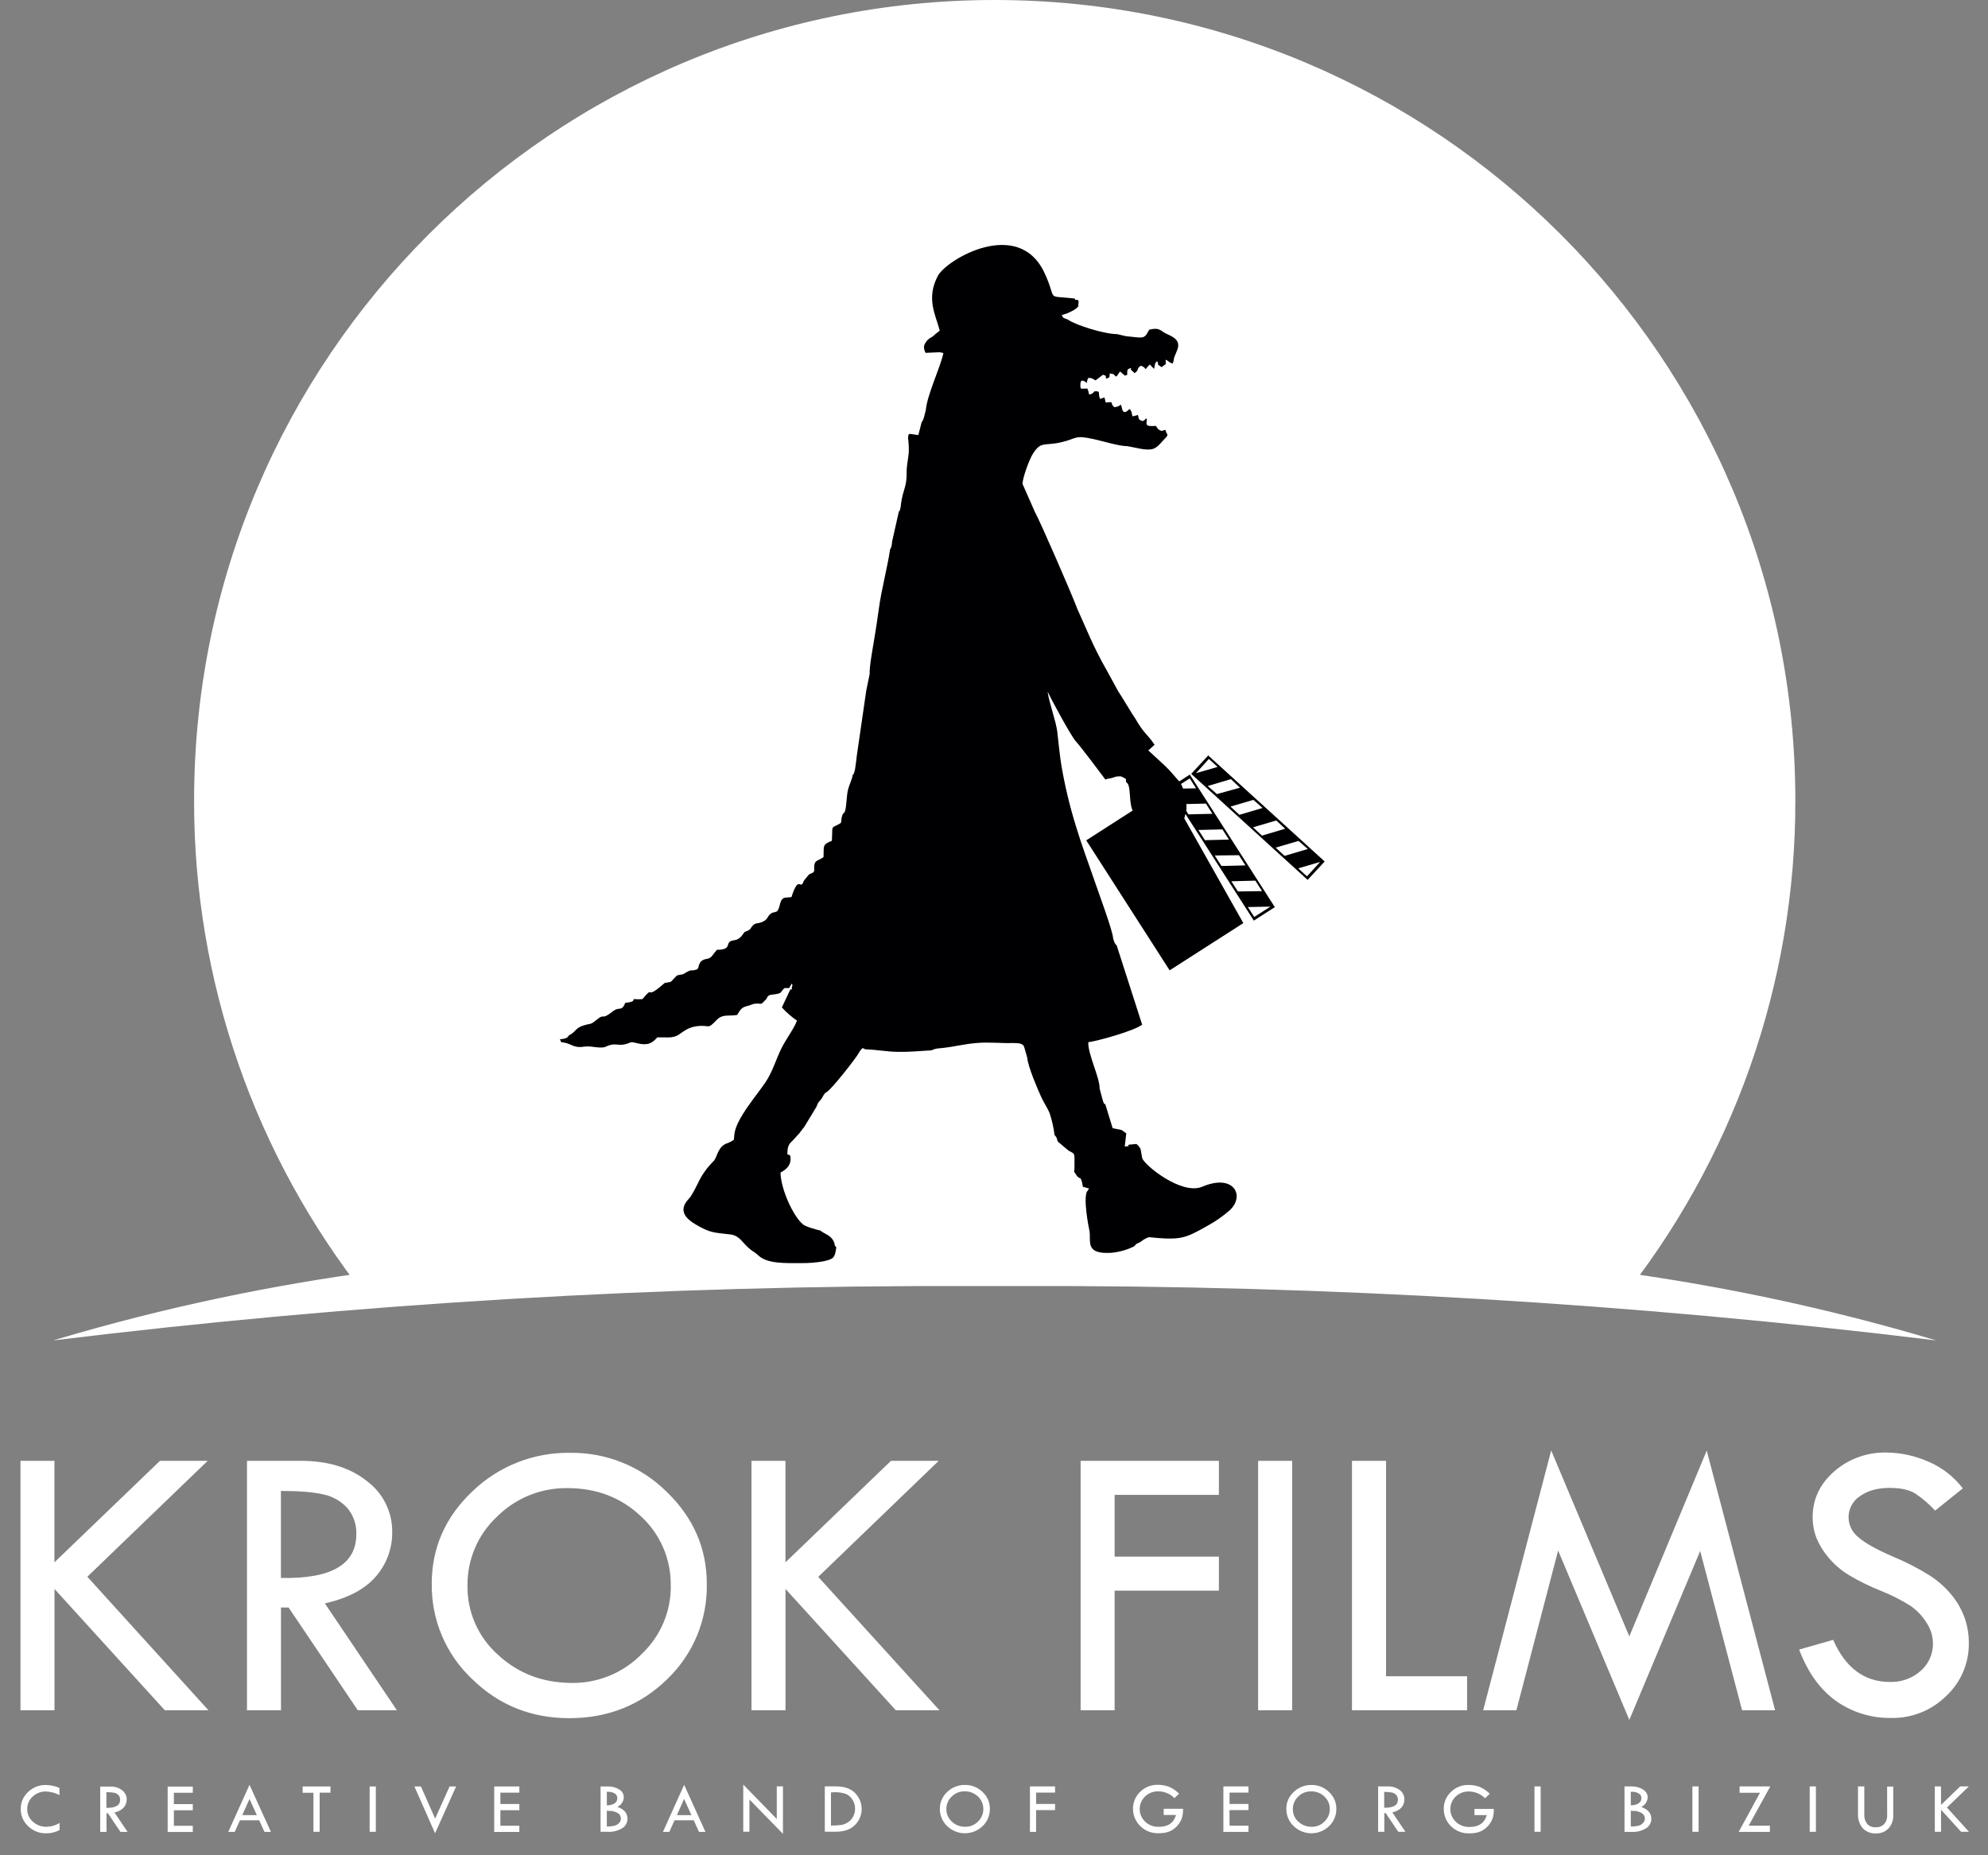 <svg width="90" height="84" viewBox="0 0 90 84" fill="none" xmlns="http://www.w3.org/2000/svg">
<rect x="0" y="0" width="90" height="84" fill="#808080" stroke="none"/>
<path fill-rule="evenodd" clip-rule="evenodd" d="M45.028 0C65.048 0 81.278 16.229 81.278 36.25C81.292 44.526 78.462 52.555 73.262 58.992C40.243 56.459 27.511 57.428 16.582 58.709C11.522 52.317 8.775 44.402 8.787 36.25C8.784 16.229 25.014 0 45.028 0Z" fill="white"/>
<path fill-rule="evenodd" clip-rule="evenodd" d="M0.924 66.142H2.464V70.737L7.242 66.142H9.402L3.954 71.39L9.439 77.436H7.463L2.467 71.942V77.436H0.927V66.142H0.924ZM11.178 66.142H13.627C14.846 66.142 15.837 66.445 16.601 67.051C16.964 67.318 17.259 67.668 17.46 68.073C17.661 68.477 17.762 68.923 17.756 69.374C17.763 70.109 17.501 70.821 17.018 71.375C16.525 71.952 15.755 72.359 14.708 72.597L17.969 77.436H16.199L13.066 72.783H12.721V77.436H11.181V66.142H11.178ZM12.718 67.504V71.444C14.994 71.493 16.132 70.833 16.131 69.465C16.149 69.037 16.006 68.617 15.732 68.288C15.452 67.976 15.08 67.759 14.67 67.668C14.226 67.56 13.575 67.505 12.718 67.504ZM19.545 71.71C19.545 70.08 20.159 68.684 21.388 67.522C22.576 66.377 24.17 65.75 25.82 65.779C26.627 65.769 27.427 65.919 28.174 66.221C28.922 66.522 29.602 66.97 30.175 67.537C31.39 68.71 31.998 70.1 31.998 71.71C32.014 72.515 31.863 73.315 31.554 74.059C31.244 74.803 30.784 75.474 30.202 76.031C28.996 77.206 27.52 77.793 25.771 77.793C24.043 77.793 22.575 77.2 21.366 76.014C20.78 75.461 20.316 74.793 20.003 74.051C19.69 73.309 19.535 72.51 19.547 71.704L19.545 71.71ZM30.365 71.798C30.376 71.209 30.261 70.624 30.029 70.082C29.797 69.54 29.453 69.053 29.018 68.654C28.12 67.804 27.014 67.379 25.7 67.377C25.105 67.367 24.514 67.477 23.963 67.701C23.411 67.924 22.911 68.257 22.491 68.678C22.066 69.076 21.729 69.559 21.501 70.094C21.272 70.63 21.158 71.207 21.164 71.789C21.155 72.378 21.273 72.962 21.51 73.501C21.746 74.04 22.096 74.522 22.535 74.914C23.449 75.766 24.567 76.193 25.891 76.198C26.477 76.204 27.059 76.092 27.601 75.868C28.143 75.644 28.634 75.313 29.044 74.894C29.468 74.496 29.804 74.015 30.032 73.48C30.26 72.946 30.374 72.37 30.369 71.789L30.365 71.798ZM34.018 66.142H35.559V70.737L40.336 66.142H42.496L37.043 71.395L42.532 77.436H40.557L35.561 71.942V77.436H34.021V66.142H34.018ZM48.917 66.142H55.181V67.683H50.461V70.478H55.181V72.018H50.461V77.436H48.921V66.142H48.917ZM56.957 66.142H58.497V77.436H56.957V66.142ZM61.209 66.142H62.749V75.896H66.417V77.436H61.206V66.142H61.209ZM77.264 65.67L80.362 77.436H78.867L76.97 70.222L73.762 77.872L70.539 70.202L68.649 77.436H67.145L70.225 65.671L73.762 74.09L77.269 65.671L77.264 65.67ZM88.855 67.392L87.607 68.394C87.338 68.102 87.037 67.844 86.708 67.623C86.443 67.457 86.055 67.367 85.547 67.367C84.992 67.367 84.546 67.495 84.201 67.743C84.041 67.848 83.91 67.991 83.821 68.16C83.731 68.328 83.685 68.517 83.687 68.708C83.691 68.882 83.733 69.052 83.811 69.208C83.889 69.363 84.001 69.499 84.138 69.606C84.441 69.869 84.951 70.154 85.678 70.469C86.265 70.71 86.831 71.001 87.369 71.338C87.745 71.581 88.081 71.881 88.365 72.227C88.613 72.535 88.809 72.882 88.943 73.254C89.071 73.62 89.135 74.006 89.132 74.394C89.138 74.843 89.05 75.289 88.873 75.701C88.696 76.114 88.435 76.485 88.106 76.79C87.779 77.113 87.391 77.367 86.965 77.538C86.539 77.708 86.083 77.791 85.624 77.783C84.728 77.799 83.85 77.529 83.119 77.013C82.396 76.494 81.84 75.719 81.45 74.686L82.99 74.247C83.55 75.517 84.405 76.153 85.557 76.153C86.069 76.17 86.568 75.992 86.952 75.653C87.132 75.496 87.275 75.302 87.371 75.083C87.467 74.865 87.513 74.628 87.508 74.389C87.501 74.062 87.401 73.743 87.218 73.472C87.032 73.172 86.787 72.913 86.498 72.712C86.063 72.436 85.603 72.203 85.123 72.016C84.62 71.814 84.134 71.573 83.669 71.294C83.335 71.085 83.036 70.826 82.782 70.524C82.553 70.258 82.368 69.958 82.234 69.633C82.118 69.332 82.06 69.011 82.062 68.687C82.062 67.879 82.387 67.19 83.037 66.62C83.691 66.05 84.534 65.746 85.402 65.766C86.047 65.772 86.684 65.909 87.275 66.167C87.901 66.427 88.447 66.848 88.858 67.387L88.855 67.392Z" fill="white"/>
<path fill-rule="evenodd" clip-rule="evenodd" d="M2.692 80.958V81.275C2.503 81.176 2.294 81.12 2.081 81.113C1.857 81.107 1.64 81.191 1.478 81.344C1.399 81.416 1.337 81.503 1.294 81.601C1.252 81.698 1.231 81.804 1.233 81.91C1.231 82.018 1.253 82.126 1.298 82.224C1.342 82.323 1.407 82.411 1.489 82.481C1.661 82.636 1.886 82.718 2.117 82.711C2.322 82.704 2.522 82.645 2.697 82.539V82.859C2.511 82.958 2.303 83.009 2.093 83.007C1.942 83.01 1.792 82.984 1.652 82.928C1.512 82.873 1.384 82.79 1.276 82.685C1.168 82.587 1.082 82.466 1.024 82.332C0.965 82.198 0.936 82.053 0.938 81.906C0.936 81.762 0.964 81.619 1.022 81.486C1.079 81.353 1.163 81.234 1.27 81.136C1.376 81.033 1.502 80.951 1.64 80.897C1.778 80.842 1.925 80.815 2.073 80.818C2.288 80.821 2.5 80.867 2.697 80.953L2.692 80.958ZM4.537 80.889H4.987C5.18 80.88 5.371 80.939 5.527 81.054C5.593 81.103 5.646 81.166 5.683 81.24C5.719 81.313 5.737 81.394 5.736 81.476C5.737 81.61 5.689 81.739 5.601 81.84C5.49 81.957 5.343 82.035 5.183 82.062L5.776 82.942H5.454L4.884 82.096H4.821V82.942H4.537V80.889ZM4.817 81.136V81.853C5.232 81.861 5.438 81.741 5.438 81.493C5.442 81.418 5.418 81.344 5.372 81.285C5.321 81.229 5.253 81.189 5.179 81.172C5.062 81.15 4.943 81.14 4.824 81.143L4.817 81.136ZM7.591 80.889H8.729V81.17H7.872V81.683H8.729V81.963H7.872V82.666H8.729V82.947H7.591V80.894V80.889ZM11.296 80.809L12.265 82.942H11.973L11.735 82.417H10.863L10.626 82.942H10.334L11.296 80.809ZM11.296 81.451L10.968 82.184H11.628L11.297 81.456L11.296 81.451ZM13.701 80.885H14.961V81.166H14.471V82.938H14.19V81.17H13.702V80.889L13.701 80.885ZM16.735 80.885H17.014V82.938H16.735V80.885ZM18.762 80.885H19.057L19.699 82.34L20.354 80.885H20.649L19.697 83.004L18.761 80.885H18.762ZM22.374 80.885H23.512V81.166H22.653V81.679H23.512V81.959H22.653V82.662H23.512V82.943H22.374V80.89V80.885ZM27.193 80.885H27.516C27.701 80.877 27.883 80.926 28.04 81.025C28.101 81.061 28.151 81.112 28.186 81.174C28.222 81.236 28.241 81.305 28.241 81.376C28.237 81.469 28.207 81.558 28.155 81.635C28.103 81.711 28.031 81.772 27.947 81.81C28.254 81.914 28.407 82.093 28.407 82.347C28.407 82.433 28.386 82.517 28.344 82.592C28.302 82.667 28.241 82.73 28.168 82.775C27.975 82.893 27.752 82.95 27.526 82.938H27.189V80.885H27.193ZM27.472 81.132V81.74C27.596 81.745 27.719 81.714 27.825 81.651C27.864 81.626 27.896 81.591 27.917 81.55C27.939 81.508 27.949 81.463 27.947 81.416C27.948 81.375 27.939 81.334 27.919 81.297C27.9 81.26 27.872 81.23 27.837 81.207C27.749 81.151 27.646 81.124 27.542 81.129C27.519 81.127 27.495 81.127 27.472 81.129V81.132ZM27.472 81.983V82.697H27.494C27.733 82.697 27.896 82.658 27.982 82.581C28.019 82.553 28.05 82.518 28.072 82.477C28.094 82.436 28.107 82.39 28.11 82.344C28.111 82.292 28.098 82.241 28.072 82.195C28.047 82.15 28.009 82.113 27.964 82.087C27.843 82.017 27.703 81.984 27.564 81.991L27.472 81.983ZM30.97 80.805L31.937 82.942H31.645L31.407 82.417H30.538L30.301 82.942H30.012L30.973 80.809L30.97 80.805ZM30.97 81.447L30.644 82.184H31.303L30.972 81.456L30.97 81.447ZM33.648 80.799L35.166 82.357V80.881H35.446V83.029L33.928 81.475V82.934H33.648V80.806V80.799ZM37.338 80.881H37.841C38.236 80.881 38.529 80.985 38.721 81.194C38.906 81.385 39.01 81.641 39.01 81.908C39.01 82.041 38.983 82.172 38.932 82.295C38.881 82.418 38.806 82.53 38.712 82.624C38.514 82.83 38.224 82.933 37.845 82.934H37.34V80.881H37.338ZM37.619 81.156V82.653H37.634C37.791 82.657 37.948 82.647 38.104 82.625C38.212 82.604 38.313 82.56 38.403 82.497C38.498 82.432 38.576 82.343 38.627 82.24C38.683 82.134 38.712 82.016 38.711 81.896C38.714 81.743 38.669 81.594 38.583 81.468C38.506 81.35 38.395 81.26 38.264 81.211C38.103 81.162 37.934 81.14 37.765 81.145L37.619 81.156ZM42.549 81.894C42.548 81.75 42.577 81.608 42.635 81.477C42.693 81.346 42.778 81.228 42.884 81.132C43.1 80.924 43.39 80.81 43.69 80.816C43.837 80.814 43.982 80.841 44.118 80.896C44.254 80.951 44.378 81.032 44.482 81.135C44.587 81.231 44.671 81.348 44.728 81.479C44.785 81.61 44.814 81.751 44.813 81.894C44.816 82.04 44.788 82.185 44.732 82.321C44.676 82.456 44.592 82.578 44.486 82.679C44.271 82.887 43.983 83.004 43.683 83.004C43.384 83.004 43.096 82.887 42.88 82.679C42.774 82.579 42.69 82.457 42.633 82.322C42.576 82.188 42.547 82.042 42.549 81.896V81.894ZM44.517 81.909C44.519 81.802 44.498 81.696 44.455 81.597C44.413 81.499 44.35 81.41 44.272 81.338C44.191 81.261 44.097 81.201 43.993 81.161C43.89 81.121 43.779 81.103 43.669 81.106C43.56 81.104 43.453 81.124 43.353 81.164C43.253 81.205 43.162 81.265 43.086 81.342C43.008 81.414 42.947 81.502 42.905 81.6C42.864 81.698 42.842 81.803 42.843 81.909C42.842 82.016 42.863 82.122 42.906 82.22C42.949 82.318 43.013 82.406 43.092 82.478C43.258 82.632 43.477 82.715 43.703 82.71C43.81 82.711 43.915 82.69 44.014 82.65C44.112 82.609 44.201 82.549 44.276 82.472C44.352 82.4 44.413 82.313 44.455 82.216C44.496 82.119 44.517 82.014 44.517 81.909ZM46.627 80.882H47.765V81.163H46.906V81.677H47.765V81.956H46.906V82.941H46.627V80.887V80.882ZM53.378 81.21L53.17 81.414C53.075 81.316 52.962 81.239 52.837 81.186C52.711 81.134 52.576 81.107 52.44 81.107C52.329 81.103 52.219 81.122 52.115 81.162C52.012 81.202 51.917 81.262 51.837 81.339C51.761 81.412 51.701 81.499 51.66 81.596C51.618 81.692 51.596 81.796 51.596 81.901C51.595 82.006 51.615 82.11 51.655 82.207C51.696 82.304 51.755 82.392 51.829 82.466C51.913 82.549 52.014 82.614 52.124 82.656C52.235 82.698 52.353 82.717 52.471 82.711C52.882 82.711 53.138 82.533 53.241 82.176H52.683V81.896H53.561C53.563 82.008 53.554 82.121 53.532 82.231C53.508 82.329 53.468 82.422 53.416 82.508C53.353 82.611 53.274 82.703 53.179 82.778C53.086 82.855 52.978 82.914 52.862 82.95C52.731 82.987 52.596 83.004 52.459 83.001C52.303 83.008 52.146 82.982 52 82.925C51.853 82.867 51.721 82.78 51.611 82.667C51.51 82.567 51.429 82.447 51.375 82.314C51.32 82.182 51.292 82.04 51.293 81.897C51.291 81.754 51.319 81.611 51.375 81.478C51.431 81.346 51.513 81.226 51.618 81.127C51.721 81.024 51.843 80.943 51.979 80.889C52.114 80.834 52.259 80.808 52.404 80.81C52.575 80.808 52.744 80.836 52.905 80.892C53.079 80.963 53.237 81.069 53.369 81.203L53.378 81.21ZM55.382 80.882H56.521V81.163H55.663V81.677H56.521V81.956H55.663V82.66H56.521V82.941H55.384V80.887L55.382 80.882ZM58.235 81.895C58.233 81.751 58.262 81.609 58.32 81.478C58.378 81.347 58.463 81.23 58.57 81.134C58.677 81.031 58.803 80.95 58.941 80.895C59.079 80.841 59.227 80.814 59.376 80.817C59.522 80.815 59.668 80.842 59.804 80.897C59.94 80.952 60.063 81.033 60.167 81.136C60.273 81.233 60.357 81.35 60.414 81.48C60.471 81.611 60.5 81.752 60.498 81.895C60.501 82.041 60.474 82.187 60.417 82.322C60.361 82.457 60.277 82.579 60.171 82.68C59.956 82.888 59.668 83.005 59.368 83.005C59.069 83.005 58.781 82.888 58.566 82.68C58.459 82.58 58.375 82.458 58.318 82.324C58.261 82.189 58.233 82.044 58.235 81.897V81.895ZM60.202 81.91C60.204 81.803 60.183 81.697 60.141 81.598C60.098 81.5 60.036 81.412 59.957 81.339C59.877 81.263 59.782 81.203 59.679 81.163C59.575 81.123 59.465 81.104 59.354 81.107C59.246 81.105 59.139 81.125 59.038 81.165C58.938 81.206 58.847 81.266 58.771 81.343C58.694 81.416 58.632 81.504 58.591 81.601C58.549 81.699 58.528 81.804 58.529 81.91C58.527 82.017 58.548 82.123 58.591 82.222C58.634 82.32 58.698 82.407 58.778 82.479C58.943 82.633 59.161 82.716 59.387 82.711C59.494 82.712 59.6 82.692 59.698 82.651C59.797 82.61 59.886 82.55 59.961 82.474C60.037 82.401 60.098 82.314 60.14 82.217C60.181 82.12 60.203 82.016 60.202 81.91ZM62.384 80.883H62.829C63.023 80.875 63.214 80.934 63.369 81.049C63.435 81.098 63.489 81.161 63.525 81.235C63.562 81.308 63.58 81.389 63.579 81.471C63.582 81.604 63.536 81.733 63.45 81.835C63.339 81.952 63.192 82.03 63.032 82.056L63.625 82.937H63.303L62.733 82.091H62.671V82.937H62.39V80.883H62.384ZM62.665 81.131V81.847C63.078 81.856 63.285 81.736 63.285 81.488C63.288 81.41 63.262 81.333 63.212 81.274C63.161 81.217 63.093 81.177 63.019 81.161C62.902 81.138 62.784 81.128 62.665 81.131ZM67.447 81.211L67.23 81.42C67.135 81.323 67.021 81.245 66.896 81.193C66.77 81.14 66.636 81.113 66.499 81.113C66.389 81.11 66.278 81.129 66.174 81.168C66.071 81.208 65.976 81.269 65.896 81.346C65.821 81.419 65.762 81.507 65.721 81.603C65.68 81.7 65.659 81.804 65.659 81.909C65.659 82.014 65.68 82.118 65.721 82.215C65.762 82.311 65.821 82.399 65.896 82.472C65.98 82.556 66.081 82.62 66.191 82.663C66.302 82.705 66.42 82.724 66.538 82.718C66.949 82.718 67.208 82.539 67.308 82.182H66.75V81.903H67.628C67.63 82.015 67.621 82.127 67.601 82.237C67.576 82.335 67.536 82.429 67.483 82.515C67.421 82.618 67.341 82.709 67.246 82.784C67.153 82.862 67.046 82.92 66.931 82.956C66.8 82.993 66.664 83.01 66.528 83.007C66.371 83.015 66.214 82.989 66.067 82.931C65.921 82.874 65.788 82.786 65.678 82.674C65.577 82.573 65.497 82.453 65.442 82.321C65.388 82.189 65.36 82.047 65.361 81.904C65.359 81.76 65.386 81.617 65.442 81.485C65.498 81.352 65.581 81.233 65.686 81.134C65.789 81.031 65.911 80.95 66.046 80.895C66.181 80.841 66.326 80.814 66.471 80.817C66.642 80.814 66.811 80.842 66.972 80.899C67.146 80.969 67.305 81.075 67.436 81.21L67.447 81.211ZM69.468 80.883H69.748V82.937H69.468V80.883ZM73.548 80.883H73.873C74.056 80.878 74.237 80.929 74.391 81.028C74.452 81.065 74.503 81.116 74.538 81.178C74.574 81.239 74.593 81.309 74.594 81.38C74.589 81.472 74.559 81.562 74.507 81.638C74.456 81.715 74.384 81.775 74.3 81.814C74.605 81.918 74.758 82.096 74.758 82.35C74.759 82.436 74.737 82.521 74.695 82.596C74.653 82.671 74.593 82.734 74.519 82.779C74.327 82.897 74.103 82.953 73.878 82.942H73.544V80.889L73.548 80.883ZM73.829 81.131V81.738C73.952 81.744 74.074 81.713 74.18 81.65C74.221 81.625 74.253 81.591 74.276 81.549C74.298 81.508 74.31 81.462 74.309 81.415C74.31 81.374 74.3 81.333 74.281 81.296C74.261 81.26 74.233 81.228 74.198 81.206C74.11 81.15 74.007 81.123 73.902 81.127C73.879 81.126 73.857 81.126 73.834 81.127L73.829 81.131ZM73.829 81.982V82.697H73.851C74.089 82.697 74.251 82.658 74.338 82.581C74.376 82.553 74.406 82.518 74.428 82.477C74.451 82.436 74.464 82.391 74.467 82.344C74.468 82.292 74.455 82.241 74.429 82.195C74.403 82.15 74.366 82.113 74.32 82.087C74.199 82.017 74.06 81.983 73.92 81.991L73.829 81.982ZM76.618 80.883H76.899V82.937H76.618V80.883ZM78.758 80.883H80.144L79.165 82.661H80.125V82.942H78.713L79.678 81.17H78.754V80.889L78.758 80.883ZM81.929 80.883H82.21V82.937H81.929V80.883ZM84.119 80.883H84.4V82.145C84.389 82.3 84.434 82.455 84.528 82.579C84.577 82.631 84.637 82.672 84.704 82.699C84.77 82.725 84.842 82.736 84.913 82.732C84.984 82.736 85.055 82.726 85.121 82.702C85.187 82.678 85.248 82.64 85.298 82.59C85.394 82.481 85.443 82.339 85.434 82.194V80.889H85.71V82.184C85.716 82.293 85.7 82.403 85.662 82.506C85.626 82.609 85.568 82.704 85.495 82.785C85.42 82.861 85.331 82.921 85.232 82.959C85.133 82.998 85.027 83.016 84.921 83.011C84.813 83.016 84.705 82.999 84.604 82.96C84.503 82.92 84.412 82.86 84.336 82.783C84.177 82.595 84.097 82.353 84.115 82.108V80.892L84.119 80.883ZM87.592 80.883H87.873V81.72L88.74 80.883H89.133L88.142 81.838L89.139 82.937H88.781L87.873 81.937V82.937H87.592V80.883Z" fill="white"/>
<path fill-rule="evenodd" clip-rule="evenodd" d="M46.214 57.268C50.417 57.261 67.116 54.545 87.653 60.69C73.904 59.008 60.065 58.186 46.214 58.228H45.028H43.844C29.993 58.186 16.154 59.008 2.405 60.69C22.939 54.545 39.641 57.261 43.844 57.268C44.162 57.268 44.56 57.261 45.028 57.247C45.498 57.261 45.896 57.27 46.214 57.268Z" fill="white"/>
<path fill-rule="evenodd" clip-rule="evenodd" d="M49.493 37.953L53.268 43.84L56.605 41.701L52.829 35.813L49.493 37.953Z" fill="white"/>
<path d="M59.922 38.961L54.742 34.245L54.697 34.201L54.666 34.24L53.961 35.001L53.93 35.038L53.976 35.082L59.154 39.798L59.2 39.84L59.231 39.803L59.937 39.042L59.968 39.004L59.922 38.961Z" fill="#000003"/>
<path d="M50.03 18.04C50.048 18.062 50.03 17.998 50.03 18.04V18.04Z" fill="#000003"/>
<path d="M53.378 35.386V35.372C52.886 34.826 53.144 35.032 52.04 34.027L51.986 33.978L52.269 33.721C51.94 33.221 51.795 33.239 51.386 32.515C51.299 32.41 50.677 31.36 50.63 31.312L50.105 30.352C49.463 29.226 49.214 28.531 48.781 27.589C48.502 26.85 47.093 23.611 46.845 23.166L46.29 21.907C46.304 21.592 46.602 20.807 46.741 20.578C47.126 19.952 47.255 20.204 48.025 20.028C48.795 19.852 48.611 19.684 49.519 19.883C49.923 19.971 50.674 20.204 51.032 20.2C51.349 20.247 51.84 20.404 52.153 20.337C52.41 20.281 52.578 20.012 52.823 19.765C52.898 19.602 52.813 19.719 52.766 19.461L52.577 19.513L52.449 19.447C52.449 19.44 52.428 19.426 52.423 19.418L52.324 19.282C51.836 19.325 51.93 19.205 51.901 19.154L51.924 18.957L51.857 18.964C51.808 19.017 51.857 19.019 51.714 19.067C51.521 18.963 51.586 19.044 51.516 18.788L51.273 18.852C51.216 18.683 51.251 18.626 51.133 18.515L51.101 18.549L51.001 18.633C50.784 18.738 50.811 18.457 50.744 18.322C50.661 18.389 50.559 18.429 50.453 18.435C50.367 18.356 50.371 18.394 50.313 18.206L50.056 18.225C50.046 18.186 50.031 18.108 50.023 18.082C50.018 18.064 50.014 18.047 50.011 18.028C50.003 18.019 49.996 18.009 49.991 17.998L49.806 18.064C49.678 17.808 49.87 17.693 49.549 17.718C49.507 17.761 49.517 17.768 49.452 17.81C49.294 17.909 49.467 17.81 49.3 17.86C49.291 17.767 49.266 17.677 49.226 17.592L48.987 17.6C48.974 17.579 48.901 17.663 48.911 17.398C48.924 17.079 49.137 17.307 49.222 17.344L49.204 17.29L49.255 17.12C49.325 17.105 49.398 17.114 49.462 17.145L49.567 17.207C49.567 17.197 49.589 17.22 49.601 17.225L49.628 17.201L49.933 16.967C50.132 17.045 50.033 16.982 50.077 17.148C50.127 17.129 50.177 17.106 50.224 17.08L50.241 16.908C50.509 16.948 50.351 16.935 50.539 17.052C50.622 16.961 50.63 16.907 50.709 16.819L50.924 17.007L51.032 16.973C51.032 16.864 51.016 16.769 51.078 16.709C51.078 16.709 51.1 16.699 51.105 16.696C51.288 16.619 51.156 16.706 51.213 16.759L51.311 16.843L51.368 16.895C51.601 16.722 51.419 16.718 51.645 16.558C51.773 16.611 51.673 16.558 51.773 16.618C51.843 16.667 51.811 16.653 51.862 16.714C51.927 16.656 51.889 16.68 51.93 16.632L52.017 16.537L52.054 16.505L52.246 16.703L52.3 16.446C52.377 16.372 52.332 16.365 52.402 16.365C52.451 16.579 52.402 16.494 52.593 16.622L52.778 16.479L52.769 16.288C52.945 16.354 52.887 16.406 53.091 16.459C53.208 16.111 53.054 16.413 53.283 15.88C53.539 15.291 52.887 15.2 52.651 15.023C52.454 14.875 52.329 14.855 52.029 14.928C52.02 14.941 52.01 14.959 52.003 14.969L51.957 15.05C51.949 15.065 51.926 15.111 51.917 15.125C51.789 15.309 51.672 15.293 51.374 15.264C51.236 15.251 51.098 15.231 50.961 15.219L50.576 15.129C49.973 15.121 48.702 14.725 48.321 14.458C48.166 14.4 48.135 14.423 48.065 14.264L48.302 14.192C48.48 14.115 48.723 14.006 48.815 13.868L48.831 13.635L48.781 13.572C48.6 13.579 48.7 13.593 48.652 13.515C47.274 13.36 47.899 13.664 47.282 12.348C46.102 9.835 42.862 11.74 42.46 12.488C41.916 13.505 42.355 14.25 42.544 14.97L42.333 15.137C42.32 15.149 42.306 15.165 42.296 15.173C42.284 15.185 42.272 15.197 42.259 15.207L42.183 15.26C42.106 15.314 42.16 15.26 42.079 15.324C42.013 15.368 41.957 15.426 41.915 15.494C41.786 15.677 41.822 15.78 41.897 15.976L42.545 15.948L42.71 15.984C42.55 16.708 41.985 17.828 41.911 18.574C41.876 18.702 41.868 18.753 41.843 18.847C41.833 18.883 41.816 18.943 41.802 18.976C41.737 19.136 41.759 19.055 41.727 19.104L41.575 19.699L41.172 19.642C41.129 19.729 41.124 19.591 41.11 19.843C41.139 20.058 41.149 20.275 41.141 20.491C41.121 20.74 41.041 21.119 41.046 21.343C41.062 22.056 40.879 22.145 40.789 22.815C40.787 22.89 40.776 22.964 40.756 23.036C40.695 23.254 40.731 23.094 40.692 23.164L40.389 24.508C40.384 24.585 40.373 24.662 40.358 24.738C40.344 24.787 40.323 24.834 40.295 24.876C40.167 25.748 39.904 26.673 39.782 27.598C39.718 28.082 39.639 28.57 39.561 29.044C39.503 29.395 39.353 30.205 39.372 30.512L39.216 31.273L38.788 34.224C38.772 34.384 38.752 34.534 38.728 34.692C38.721 34.77 38.707 34.849 38.687 34.925C38.633 35.102 38.639 35.038 38.601 35.091C38.586 35.27 38.439 35.535 38.383 35.789C38.326 36.043 38.324 36.474 38.266 36.687C38.208 36.9 38.163 36.732 38.104 37.027C38.061 37.251 38.139 37.233 37.931 37.339C37.6 37.507 37.703 37.391 37.66 38.069C37.211 38.244 37.305 38.308 37.283 38.805C37.002 39.019 36.831 38.886 36.862 39.419C36.779 39.575 36.888 39.444 36.741 39.538C36.623 39.615 36.741 39.491 36.605 39.616L36.394 39.873C36.229 40.372 36.174 39.547 35.831 40.617C35.594 40.654 35.47 40.593 35.373 40.771C35.287 40.927 35.312 41.067 35.188 41.255C35.013 41.348 34.99 41.269 34.846 41.411C34.742 41.515 34.738 41.619 34.589 41.703C34.231 41.896 34.204 41.674 33.947 42.088C33.932 42.097 33.909 42.088 33.9 42.112C33.891 42.136 33.865 42.13 33.854 42.135C33.619 42.248 33.767 42.135 33.607 42.335C33.567 42.396 33.515 42.447 33.455 42.488C33.395 42.528 33.327 42.556 33.256 42.57C32.732 42.614 33.231 43.004 32.458 43.004C32.389 43.082 32.329 43.16 32.28 43.222C32.26 43.255 32.234 43.286 32.206 43.313C32.11 43.395 32.184 43.349 32.042 43.407C31.739 43.447 31.663 43.574 31.613 43.816C31.535 43.91 31.627 43.869 31.468 43.915C31.29 43.968 31.318 43.88 31.083 44.017L30.915 44.113C30.638 44.17 30.689 44.113 30.522 44.291C30.336 44.498 30.419 44.443 30.095 44.504L29.869 44.693C29.202 45.238 29.63 44.588 29.082 45.237L28.863 45.245C28.46 45.197 28.953 45.34 28.31 45.405C28.116 45.847 28.073 45.526 27.715 45.811C27.211 46.211 27.388 45.87 27.051 46.141C26.666 46.45 26.834 46.291 26.365 46.447C26.053 46.551 26.021 46.766 25.755 46.877C25.704 46.936 25.743 46.954 25.588 47.016C25.51 47.04 25.429 47.052 25.348 47.053C25.36 47.075 25.389 47.154 25.409 47.19C25.862 47.217 25.923 47.465 26.423 47.392C26.68 47.353 26.839 47.407 27.088 47.424C27.457 47.447 27.384 47.37 27.66 47.306C27.9 47.251 28.031 47.346 28.302 47.28C28.598 47.208 28.489 47.143 28.815 47.227C29.307 47.356 29.528 47.239 29.753 46.971C30.159 46.95 30.455 47.035 30.745 46.835C30.987 46.668 31.172 46.514 31.534 46.465C32.157 46.38 31.999 46.649 32.432 46.193C32.708 45.903 32.945 46.016 33.369 45.956C33.538 45.699 33.548 45.599 33.946 45.519C33.96 45.512 33.978 45.483 33.987 45.496L34.13 45.451C34.522 45.396 34.386 45.563 34.666 45.258L34.7 45.224C34.794 45.005 34.861 45.059 35.127 45.011C35.44 44.956 35.326 44.897 35.518 44.736H35.726C35.78 44.651 35.784 44.634 35.838 44.539C35.846 44.552 35.866 44.556 35.866 44.577C35.866 44.599 35.88 44.609 35.879 44.614L35.846 44.688V44.697C35.846 44.815 35.88 44.795 35.781 44.795L35.396 45.613C35.6 45.838 35.83 46.038 36.08 46.21C35.941 46.595 35.567 47.059 35.353 47.515C35.117 48.007 35.001 48.434 34.729 48.884C34.359 49.495 33.317 50.618 33.245 51.37L33.225 51.605C33.144 51.66 33.058 51.708 32.968 51.746C32.484 51.883 32.482 52.388 32.309 52.566C31.643 53.24 31.631 53.62 31.263 54.181C31.163 54.335 30.466 54.846 31.505 55.446C32.173 55.831 32.275 55.797 33.126 55.899C33.588 56.002 33.625 56.384 34.177 56.712L34.344 56.853C34.752 57.224 35.566 57.19 36.229 57.189C36.589 57.197 36.948 57.168 37.301 57.103C37.746 56.999 37.795 56.955 37.861 56.473C37.732 56.332 37.828 56.416 37.754 56.234C37.655 55.993 37.459 55.912 37.289 55.816L37.251 55.794L37.212 55.77L37.135 55.714C36.933 55.668 36.467 55.538 36.343 55.431C35.887 55.032 35.348 53.823 35.334 53.089C35.584 52.96 35.86 52.748 35.774 52.319C35.713 52.269 35.676 52.295 35.645 52.254C35.645 51.773 35.784 51.769 35.962 51.557C36.026 51.48 36.091 51.423 36.174 51.328L36.343 51.105L36.372 51.071L36.401 51.038L36.966 50.106C37.06 49.861 37.016 49.969 37.17 49.775C37.211 49.721 37.246 49.663 37.275 49.602C37.285 49.588 37.31 49.545 37.321 49.532C37.392 49.448 37.33 49.513 37.429 49.441C37.624 49.341 38.713 47.968 38.88 47.675C38.922 47.59 38.981 47.515 39.054 47.453L39.182 47.511C39.66 47.519 40.127 47.618 40.662 47.625C41.197 47.633 41.666 47.583 42.176 47.555C42.362 47.459 42.473 47.473 42.69 47.447C43.203 47.391 43.651 47.27 44.209 47.224C44.816 47.172 45.319 47.245 45.866 47.224C46.087 47.224 46.282 47.24 46.349 47.36C46.372 47.403 46.469 47.767 46.504 47.885C46.542 48.308 46.957 49.263 47.123 49.636C47.251 49.926 47.418 50.15 47.52 50.406C47.626 50.726 47.7 51.055 47.741 51.389C47.887 51.547 47.831 51.578 47.894 51.691L48.376 52.097C48.713 52.275 48.633 52.177 48.642 52.91L48.628 53.056L48.767 53.257C48.92 53.42 48.895 53.245 48.977 53.493C48.997 53.572 49.012 53.653 49.023 53.734C49.118 53.76 49.253 53.794 49.302 53.811L49.23 53.929L49.198 53.963C49.098 54.246 49.172 54.819 49.218 55.145C49.244 55.327 49.276 55.513 49.316 55.696C49.418 56.171 49.069 56.797 50.306 56.723C50.668 56.69 51.021 56.591 51.346 56.429C51.491 56.252 51.446 56.347 51.649 56.217C51.756 56.13 51.878 56.061 52.01 56.016C53.448 56.155 53.619 56.094 54.687 55.487C55.037 55.295 55.365 55.065 55.666 54.802C56.381 54.15 55.866 53.119 54.43 53.73C53.485 54.132 51.772 52.725 51.708 52.428C51.622 52.03 51.694 52.017 51.451 51.795L51.101 51.828C51.024 51.913 51.229 51.878 50.919 51.908L50.989 51.316C50.956 51.288 50.921 51.263 50.884 51.241L50.772 51.16L50.371 51.08L50.042 50.005C49.937 49.896 50.042 50.12 49.933 49.849C49.933 49.849 49.891 49.694 49.887 49.679C49.851 49.541 49.811 49.408 49.782 49.278C49.789 48.787 49.248 47.731 49.268 47.188C49.757 47.12 51.383 46.658 51.707 46.392L50.552 42.799C50.495 42.733 50.514 42.799 50.448 42.651C50.422 42.594 50.403 42.534 50.391 42.473C50.381 42.156 49.724 40.387 49.57 39.935C49.275 39.072 48.962 38.253 48.71 37.408C48.433 36.517 48.215 35.608 48.056 34.688C47.973 34.182 47.927 33.661 47.867 33.148C47.806 32.634 47.501 31.848 47.427 31.318C47.611 31.703 48.496 33.343 48.71 33.571C48.946 33.828 49.896 35.098 50.043 35.295L50.154 35.256H50.161H50.173H50.181H50.191H50.201L50.236 35.242H50.244H50.255H50.267L50.294 35.232H50.303H50.31H50.317L50.359 35.213H50.372H50.382L50.43 35.191L50.453 35.181H50.463H50.472H50.478H50.486L50.509 35.169L50.521 35.163H50.532L50.544 35.156H50.552H50.558H50.566H50.576H50.588H50.599H50.608H50.616H50.623H50.633H50.643L50.653 35.15H50.663H50.671H50.677H50.685H50.695H50.706H50.716H50.724H50.731H50.74L50.853 35.199L50.867 35.206L50.88 35.215L50.892 35.223L50.903 35.231L50.914 35.238L50.924 35.246H50.934L50.943 35.252L50.952 35.26H50.96L50.968 35.267L50.974 35.273V35.282V35.3V35.31V35.317V35.323V35.329V35.336V35.343V35.35V35.358V35.365V35.373L50.98 35.381V35.39V35.399L50.988 35.408L50.996 35.417L51.003 35.426L51.012 35.436L51.023 35.446L51.033 35.458L51.043 35.469C51.192 35.623 51.114 36.392 51.277 36.699L49.176 38.048L52.952 43.934L56.288 41.795L53.614 37.053L53.668 36.854L56.723 41.618L56.764 41.682L57.714 41.072L53.864 35.07L53.378 35.386Z" fill="#000003"/>
<path fill-rule="evenodd" clip-rule="evenodd" d="M54.148 35.692L53.861 35.243L53.129 35.712L54.148 35.692Z" fill="white"/>
<path fill-rule="evenodd" clip-rule="evenodd" d="M56.493 41.068L56.781 41.517L57.512 41.049L56.493 41.068Z" fill="white"/>
<path fill-rule="evenodd" clip-rule="evenodd" d="M55.745 39.901L56.041 40.362L57.136 40.347L56.832 39.873L55.745 39.901Z" fill="white"/>
<path fill-rule="evenodd" clip-rule="evenodd" d="M54.993 38.734L55.297 39.209L56.384 39.182L56.088 38.72L54.993 38.734Z" fill="white"/>
<path fill-rule="evenodd" clip-rule="evenodd" d="M54.255 37.579L54.551 38.041L55.637 38.013L55.342 37.552L54.255 37.579Z" fill="white"/>
<path fill-rule="evenodd" clip-rule="evenodd" d="M53.506 36.41L53.804 36.872L54.889 36.846L54.593 36.383L53.506 36.41Z" fill="white"/>
<path fill-rule="evenodd" clip-rule="evenodd" d="M55.122 34.723L54.727 34.362L54.145 35.007L55.122 34.723Z" fill="white"/>
<path fill-rule="evenodd" clip-rule="evenodd" d="M58.773 39.316L59.169 39.678L59.764 39.025L58.773 39.316Z" fill="white"/>
<path fill-rule="evenodd" clip-rule="evenodd" d="M57.751 38.377L58.154 38.751L59.205 38.44L58.788 38.074L57.751 38.377Z" fill="white"/>
<path fill-rule="evenodd" clip-rule="evenodd" d="M56.727 37.458L57.131 37.834L58.18 37.522L57.778 37.148L56.727 37.458Z" fill="white"/>
<path fill-rule="evenodd" clip-rule="evenodd" d="M55.706 36.519L56.109 36.892L57.159 36.582L56.743 36.215L55.706 36.519Z" fill="white"/>
<path fill-rule="evenodd" clip-rule="evenodd" d="M54.675 35.588L55.091 35.953L56.137 35.663L55.725 35.276L54.675 35.588Z" fill="white"/>
<path d="M53.379 35.371C53.594 35.602 53.802 36.447 53.678 36.853L52.345 36.384L52.858 35.557L53.379 35.371Z" fill="#000003"/>
</svg>

